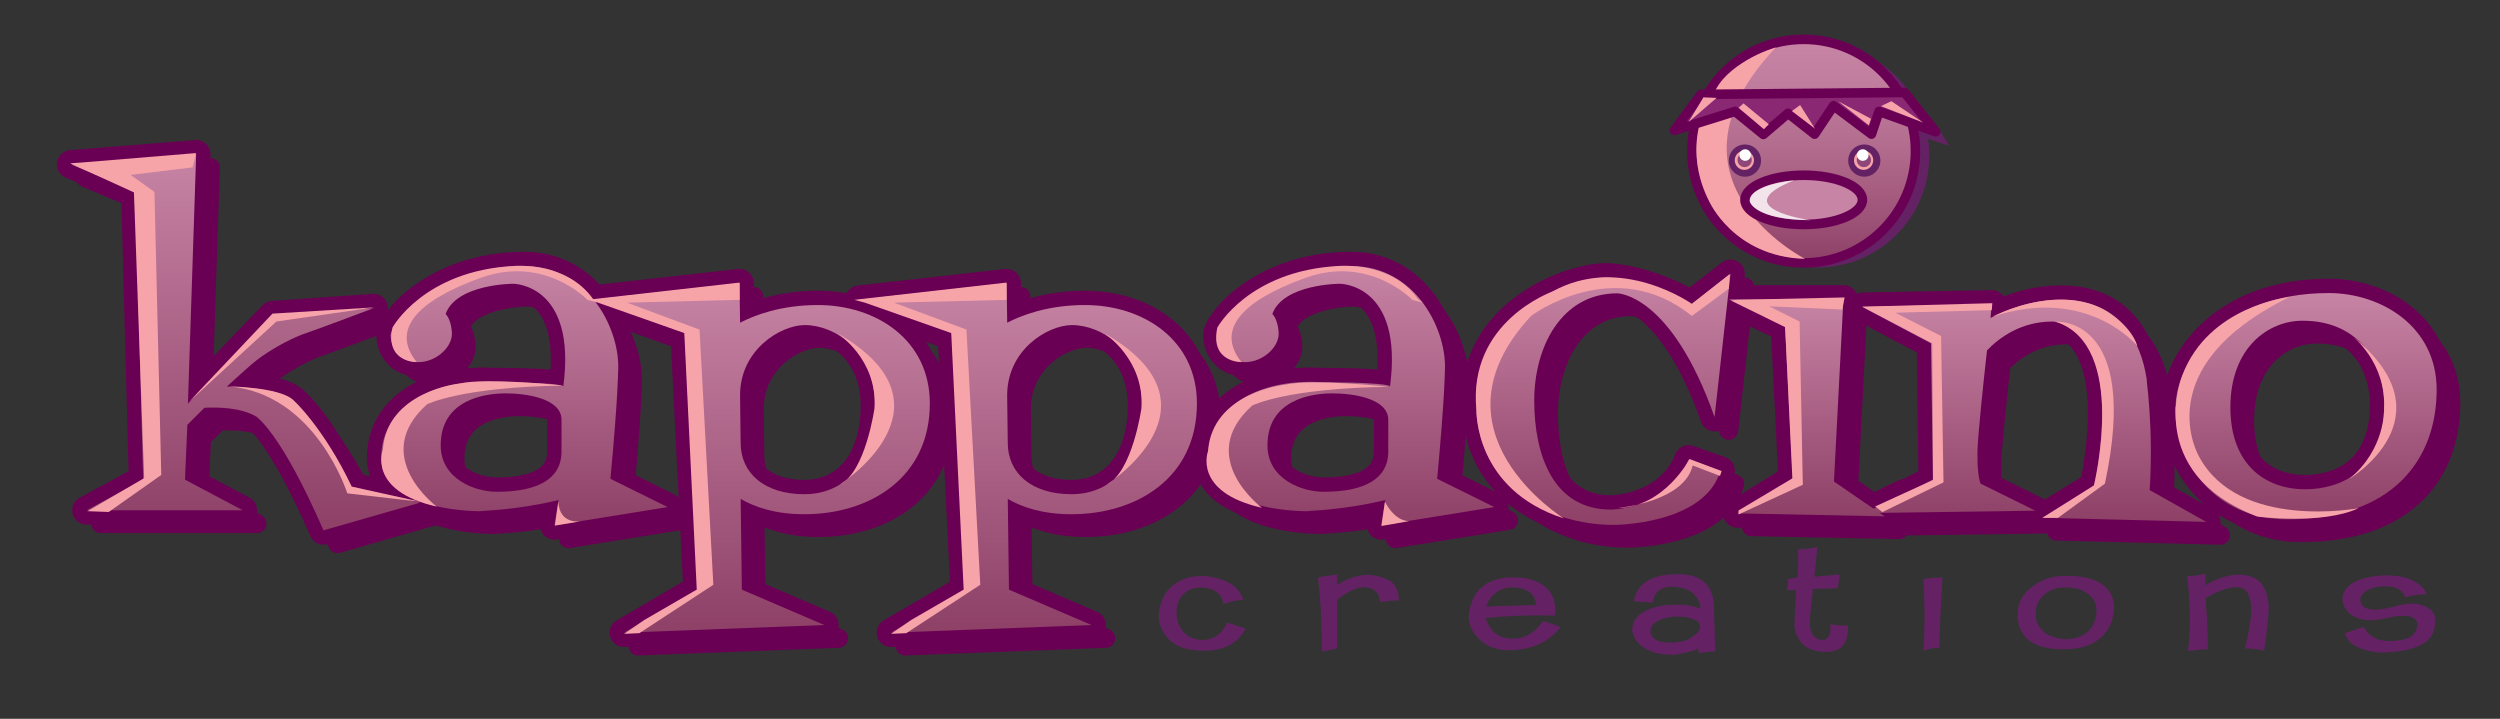 <?xml version="1.0" encoding="utf-8"?>
<!-- Generator: Adobe Illustrator 16.0.0, SVG Export Plug-In . SVG Version: 6.00 Build 0)  -->
<!DOCTYPE svg PUBLIC "-//W3C//DTD SVG 1.1//EN" "http://www.w3.org/Graphics/SVG/1.1/DTD/svg11.dtd">
<svg version="1.1" id="Layer_2_1_" xmlns="http://www.w3.org/2000/svg" xmlns:xlink="http://www.w3.org/1999/xlink" x="0px" y="0px"
	 width="363.149px" height="104.417px" viewBox="0 0 363.149 104.417" enable-background="new 0 0 363.149 104.417"
	 xml:space="preserve">
<rect x="0" y="0" width="363.149" height="104.417" fill="#333333" stroke="none"/>
<g id="Layer_8_1_">
	<circle fill="#642265" cx="264.003" cy="22.616" r="16.237"/>
	<path fill="#822D0D" stroke="#6A0054" stroke-width="2.78" stroke-linecap="round" stroke-linejoin="round" d="M53.146,72.621
		l9.931,2.311l-14.038,4.024c-6.166-14.208-9.76-16.52-9.76-16.52c-2.309-1.37-5.735-1.37-7.533-1.285
		c-0.942,0.942-1.798,1.797-2.482,2.481l-0.34,7.964l8.388,4.449H14.628l8.218-4.449l-1.115-41.859L12.401,25.8l18.149-1.455
		l-1.199,36.208l12.326-12.837l14.638-1.029c-8.388,3.168-10.444,3.852-10.444,3.852c-1.968,0.772-4.622,2.226-6.505,3.68
		c-0.685,0.514-2.398,2.056-4.367,3.854c2.054,0.084,7.191,0.255,9.416,1.797C44.416,59.867,47.926,62.346,53.146,72.621z"/>
	<path fill="#822D0D" stroke="#6A0054" stroke-width="2.78" stroke-linecap="round" stroke-linejoin="round" d="M66.756,47.507
		c0.941,0.941,0.941,2.91,0.941,2.91c0,1.969-2.309,4.109-4.878,4.109c-2.74,0-3.938-1.968-4.025-3.852
		c0-1.968,6.592-10.1,19.43-10.1c9.502,0,14.039,9.502,13.611,15.407c0,0,0,3.512-1.113,15.493l8.303,4.108L82.59,78.235l0.6-3.681
		c-6.335,1.542-11.384,1.542-11.384,1.628c-1.967,0-14.294-0.427-14.381-7.704c0-7.362,7.191-11.557,16.351-11.043
		c0,0,9.415,0,10.1,0.602c1.97-14.894-7.275-14.894-7.275-14.894s-8.301,0-9.843,4.45L66.756,47.507L66.756,47.507L66.756,47.507z
		 M83.619,67.023c0-1.285,0-0.856,0-4.109c0-3.166-5.221-3.854-8.132-3.854c-2.912,0-9.417,0.858-9.417,7.534
		c0,4.965,5.05,6.764,8.133,6.764C84.047,73.358,83.619,68.305,83.619,67.023z"/>
	<path fill="#822D0D" stroke="#6A0054" stroke-width="2.78" stroke-linecap="round" stroke-linejoin="round" d="M137.119,60.528
		c0,10.871-8.818,16.092-18.233,16.092c-4.194,0-7.19-1.024-9.246-2.227l0.171,13.18l11.985,5.14l-29.103,1.113l10.698-6.253
		l-1.882-37.318l-13.441-4.795l21.4-2.396l0.085,5.732c1.968-1.025,5.821-2.566,11.299-2.566
		C129.329,46.233,137.119,51.282,137.119,60.528z M109.64,66.263c0,4.365,3.425,7.446,9.246,7.446
		c6.248,0,10.271-4.965,10.271-12.925c0-7.879-5.82-11.643-10.187-11.643c-3.508,0-9.5,3.597-9.413,10.357L109.64,66.263z"/>
	<path fill="#822D0D" stroke="#6A0054" stroke-width="2.78" stroke-linecap="round" stroke-linejoin="round" d="M175.918,60.528
		c0,10.871-8.818,16.092-18.232,16.092c-4.195,0-7.19-1.024-9.244-2.227l0.17,13.18l11.984,5.14l-29.104,1.113l10.701-6.253
		l-1.883-37.318l-13.439-4.795l21.399-2.396l0.087,5.732c1.968-1.025,5.82-2.566,11.298-2.566
		C168.128,46.233,175.918,51.282,175.918,60.528z M148.441,66.263c0,4.365,3.423,7.446,9.244,7.446
		c6.248,0,10.271-4.965,10.271-12.925c0-7.879-5.82-11.643-10.187-11.643c-3.507,0-9.5,3.597-9.413,10.357L148.441,66.263z"/>
	<path fill="#822D0D" stroke="#6A0054" stroke-width="2.78" stroke-linecap="round" stroke-linejoin="round" d="M186.849,47.507
		c0.942,0.941,0.942,2.91,0.942,2.91c0,1.969-2.311,4.109-4.878,4.109c-2.74,0-3.941-1.968-4.026-3.852
		c0-1.968,6.594-10.1,19.432-10.1c9.503,0,14.038,9.502,13.611,15.407c0,0,0,3.512-1.113,15.493l8.303,4.108l-16.436,2.652
		l0.602-3.681c-6.336,1.542-11.386,1.542-11.386,1.628c-1.968,0-14.293-0.427-14.381-7.704c0-7.362,7.192-11.557,16.353-11.043
		c0,0,9.414,0,10.099,0.602c1.972-14.894-7.275-14.894-7.275-14.894s-8.301,0-9.842,4.45v-0.084L186.849,47.507L186.849,47.507z
		 M203.713,67.023c0-1.285,0-0.856,0-4.109c0-3.166-5.226-3.854-8.135-3.854c-2.91,0-9.414,0.858-9.414,7.534
		c0,4.965,5.05,6.764,8.131,6.764C204.138,73.358,203.713,68.305,203.713,67.023z"/>
	<path fill="#822D0D" stroke="#6A0054" stroke-width="2.78" stroke-linecap="round" stroke-linejoin="round" d="M269.823,45.422
		l-1.368,26.45l7.36,5.048l-21.4-0.428l8.046-4.963l-1.109-22.259l-8.136-3.85h16.607V45.422z"/>
	<path fill="#822D0D" stroke="#6A0054" stroke-width="2.78" stroke-linecap="round" stroke-linejoin="round" d="M298.732,77.133
		l7.532-4.625c4.624-23.88-6.078-23.88-6.078-23.88c-4.537,0-7.705,2.312-9.502,4.194c-0.598,5.225-1.284,12.158-1.368,14.21
		c0,0-0.172,3.509,0.426,5.137l7.964,3.938l-24.74,0.341c4.196-2.227,5.907-2.909,5.907-2.909c0.087,0,1.796-0.684,3.937-1.968
		l-0.257-19.776l-10.014-5.305l18.832-0.343c-0.085,0.772-0.173,1.968-0.173,1.968c1.884-1.026,5.735-2.651,10.187-2.651
		c8.56,0,11.641,5.903,12.495,11.551c-0.085,0,1.029,7.022,0.431,16.094l8.217,4.626L298.732,77.133z"/>
	<path fill="#822D0D" stroke="#6A0054" stroke-width="2.78" stroke-linecap="round" stroke-linejoin="round" d="M318.076,61.009
		c0-5.994,6.339-16.521,22.258-16.521c7.533,0,15.665,4.793,15.665,14.04c0,10.014-6.249,18.83-21.742,18.83
		c-10.445,0-16.265-8.217-16.265-16.349H318.076L318.076,61.009z M336.48,48.513c-4.792,0-10.442,3.768-10.442,12.586
		c0,8.301,5.051,11.896,10.868,11.896c4.965,0,11.47-2.567,11.47-12.242c0-6.59-4.023-12.24-11.811-12.24H336.48z"/>
	<path fill="#822D0D" stroke="#6A0054" stroke-width="2.78" stroke-linecap="round" stroke-linejoin="round" d="M251.11,62.504
		c-6.335-17.976-14.126-17.976-14.126-17.976c-8.13,0-12.068,7.789-12.068,15.58c0,7.876,2.738,15.836,11.127,15.836
		c0,0,8.388,0,11.298-7.276l4.624,1.629c-2.311,7.872-15.492,7.872-15.492,7.872c-9.504,0-20.031-5.477-20.031-18.061
		c-0.085-12.665,13.524-17.89,18.918-17.89c0,0,5.394,0,12.327,3.939l5.734-4.45L251.11,62.504z"/>
	<polygon fill="#642265" points="279.567,20.018 283.131,21.164 281.732,18.869 278.544,17.977 	"/>
	
		<linearGradient id="SVGID_1_" gradientUnits="userSpaceOnUse" x1="-125.999" y1="672.712" x2="-125.999" y2="705.19" gradientTransform="matrix(1 0 0 1 388 -667)">
		<stop  offset="0" style="stop-color:#C784A4"/>
		<stop  offset="0.2" style="stop-color:#C17D9D"/>
		<stop  offset="0.468" style="stop-color:#B36D8E"/>
		<stop  offset="0.773" style="stop-color:#9F5579"/>
		<stop  offset="1" style="stop-color:#8E4067"/>
	</linearGradient>
	
		<circle fill="url(#SVGID_1_)" stroke="#6A0054" stroke-width="1.39" stroke-linecap="round" stroke-linejoin="round" cx="262.002" cy="21.952" r="16.239"/>
	<path fill="none" stroke="#6A0054" stroke-width="4.17" stroke-linecap="round" stroke-linejoin="round" d="M51.093,70.7
		l9.932,2.312l-14.039,4.025c-6.164-14.214-9.758-16.524-9.758-16.524c-2.311-1.368-5.735-1.368-7.532-1.282
		c-0.943,0.941-1.799,1.797-2.483,2.479l-0.342,7.964l8.389,4.447H12.574l8.217-4.447l-1.112-41.857l-9.332-3.938l18.148-1.455
		L27.298,58.63l12.326-12.839l14.638-1.026c-8.389,3.168-10.443,3.852-10.443,3.852c-1.968,0.773-4.622,2.227-6.506,3.679
		c-0.684,0.514-2.397,2.057-4.367,3.854c2.054,0.084,7.19,0.253,9.416,1.797C42.362,57.946,45.872,60.425,51.093,70.7z"/>
	<path fill="none" stroke="#6A0054" stroke-width="4.17" stroke-linecap="round" stroke-linejoin="round" d="M64.702,45.584
		c0.944,0.944,0.944,2.912,0.944,2.912c0,1.969-2.31,4.108-4.88,4.108c-2.739,0-3.937-1.969-4.023-3.852
		c0-1.968,6.592-10.1,19.43-10.1c9.501,0,14.04,9.5,13.61,15.405c0,0,0,3.51-1.112,15.494l8.304,4.107l-16.435,2.652l0.598-3.677
		c-6.333,1.54-11.382,1.54-11.382,1.627c-1.968,0-14.295-0.43-14.383-7.705c0-7.364,7.191-11.555,16.353-11.043
		c0,0,9.413,0,10.101,0.602c1.969-14.895-7.277-14.895-7.277-14.895s-8.301,0-9.843,4.45v-0.086H64.702z M81.566,65.101
		c0-1.284,0-0.856,0-4.11c0-3.163-5.222-3.85-8.133-3.85c-2.911,0-9.415,0.856-9.415,7.534c0,4.965,5.049,6.761,8.132,6.761
		C81.993,71.435,81.566,66.386,81.566,65.101z"/>
	<path fill="none" stroke="#6A0054" stroke-width="4.17" stroke-linecap="round" stroke-linejoin="round" d="M135.066,58.604
		c0,10.874-8.818,16.094-18.233,16.094c-4.196,0-7.19-1.025-9.245-2.227l0.172,13.185l11.983,5.134l-29.103,1.113l10.7-6.247
		L99.46,48.332l-13.443-4.79l21.401-2.399l0.086,5.734c1.968-1.024,5.822-2.567,11.298-2.567
		C127.275,44.311,135.066,49.362,135.066,58.604z M107.586,64.34c0,4.367,3.425,7.448,9.244,7.448
		c6.248,0,10.271-4.967,10.271-12.926c0-7.876-5.821-11.642-10.186-11.642c-3.51,0-9.501,3.595-9.414,10.358L107.586,64.34z"/>
	<path fill="none" stroke="#6A0054" stroke-width="4.17" stroke-linecap="round" stroke-linejoin="round" d="M173.864,58.604
		c0,10.874-8.817,16.094-18.231,16.094c-4.194,0-7.191-1.025-9.244-2.227l0.171,13.185l11.984,5.134l-29.105,1.113l10.703-6.247
		l-1.885-37.324l-13.439-4.79l21.4-2.399l0.085,5.734c1.968-1.024,5.822-2.567,11.3-2.567
		C166.075,44.311,173.864,49.362,173.864,58.604z M146.387,64.34c0,4.367,3.423,7.448,9.244,7.448
		c6.248,0,10.272-4.967,10.272-12.926c0-7.876-5.822-11.642-10.187-11.642c-3.51,0-9.5,3.595-9.416,10.358L146.387,64.34z"/>
	<path fill="none" stroke="#6A0054" stroke-width="4.17" stroke-linecap="round" stroke-linejoin="round" d="M184.793,45.584
		c0.944,0.944,0.944,2.912,0.944,2.912c0,1.969-2.312,4.108-4.879,4.108c-2.74,0-3.937-1.969-4.025-3.852
		c0-1.968,6.592-10.1,19.432-10.1c9.502,0,14.038,9.5,13.61,15.405c0,0,0,3.51-1.113,15.494l8.303,4.107l-16.435,2.652l0.602-3.677
		c-6.335,1.54-11.386,1.54-11.386,1.627c-1.97,0-14.295-0.43-14.383-7.705c0-7.364,7.191-11.555,16.354-11.043
		c0,0,9.414,0,10.099,0.602c1.972-14.895-7.274-14.895-7.274-14.895s-8.303,0-9.847,4.45L184.793,45.584L184.793,45.584z
		 M201.66,65.101c0-1.284,0-0.856,0-4.11c0-3.163-5.224-3.85-8.133-3.85c-2.912,0-9.416,0.856-9.416,7.534
		c0,4.965,5.051,6.761,8.133,6.761C202.084,71.435,201.66,66.386,201.66,65.101z"/>
	<path fill="none" stroke="#6A0054" stroke-width="4.17" stroke-linecap="round" stroke-linejoin="round" d="M249.055,60.583
		c-6.334-17.973-14.123-17.973-14.123-17.973c-8.131,0-12.07,7.788-12.07,15.577c0,7.877,2.74,15.837,11.127,15.837
		c0,0,8.389,0,11.3-7.276l4.622,1.627c-2.308,7.876-15.49,7.876-15.49,7.876c-9.501,0-20.029-5.479-20.029-18.062
		C214.304,45.523,227.915,40.3,233.307,40.3c0,0,5.396,0,12.326,3.938l5.735-4.452L249.055,60.583z"/>
	<path fill="none" stroke="#6A0054" stroke-width="4.17" stroke-linecap="round" stroke-linejoin="round" d="M267.769,43.501
		l-1.368,26.45l7.359,5.051l-21.397-0.427l8.046-4.965l-1.111-22.257l-8.134-3.852H267.769L267.769,43.501z"/>
	<path fill="none" stroke="#6A0054" stroke-width="4.17" stroke-linecap="round" stroke-linejoin="round" d="M296.678,75.211
		l7.534-4.62c4.622-23.884-6.078-23.884-6.078-23.884c-4.537,0-7.705,2.312-9.502,4.192c-0.598,5.225-1.284,12.158-1.37,14.213
		c0,0-0.171,3.507,0.429,5.136l7.964,3.936l-24.741,0.343c4.194-2.227,5.909-2.91,5.909-2.91c0.084,0,1.796-0.685,3.936-1.969
		l-0.257-19.774l-10.014-5.307l18.832-0.342c-0.088,0.772-0.176,1.969-0.176,1.969c1.885-1.027,5.738-2.652,10.189-2.652
		c8.56,0,11.641,5.904,12.495,11.555c-0.086,0,1.029,7.019,0.43,16.094l8.217,4.622L296.678,75.211z"/>
	<path fill="none" stroke="#6A0054" stroke-width="4.17" stroke-linecap="round" stroke-linejoin="round" d="M316.024,59.09
		c0-5.994,6.337-16.52,22.256-16.52c7.534,0,15.667,4.792,15.667,14.039c0,10.016-6.249,18.832-21.741,18.832
		c-10.445,0-16.266-8.217-16.266-16.349h0.084V59.09z M334.426,46.59c-4.79,0-10.441,3.767-10.441,12.584
		c0,8.303,5.05,11.899,10.869,11.899c4.965,0,11.47-2.569,11.47-12.24c0-6.592-4.022-12.243-11.812-12.243H334.426L334.426,46.59z"
		/>
	<path fill="#642265" d="M171.969,86.215c0.665-0.555,1.44-0.886,2.547-0.886c1.882,0.108,2.988,0.886,3.211,2.435
		c0.776-0.331,1.772-0.551,2.88-0.666c-0.666-1.992-2.546-3.098-5.648-3.431c-1.771,0-2.991,0.222-4.207,1.107
		c-0.89,0.555-1.44,1.331-1.883,2.215c-0.886,2.104-0.667,3.876,0.443,5.315c1.107,1.551,2.99,2.215,5.646,2.215
		c2.88,0,4.874-1.104,5.981-3.213c-0.776-0.218-1.661-0.553-2.657-0.886c-0.666,1.553-1.884,2.437-3.437,2.548
		c-1.217,0-2.103-0.333-2.879-1.109c-0.885-0.996-1.216-2.215-0.996-3.654C171.083,87.433,171.415,86.771,171.969,86.215z"/>
	<path fill="#642265" d="M200.429,87.433c1-0.111,1.994-0.22,2.772-0.22c0-1.553-0.667-2.768-2.107-3.213
		c-2.216-0.89-4.541-0.553-6.864,0.998v-1.551c-1.107,0.22-1.993,0.22-2.77,0.442c0.443,3.874,0.555,7.419,0.555,10.742
		c0.884-0.112,1.658-0.333,2.215-0.443v-7.091c1.883-1.438,3.432-2.1,4.761-1.655C199.876,85.661,200.429,86.328,200.429,87.433z"/>
	<path fill="#642265" d="M215.937,84.775c-0.998,0.666-1.661,1.44-1.994,2.323c-0.888,1.997-0.776,3.768,0.443,5.207
		c1.327,1.662,3.207,2.327,5.756,2.105c2.767-0.22,4.983-1.329,6.536-3.319c-0.776-0.337-1.553-0.555-2.547-0.89
		c-1.107,1.658-2.55,2.55-4.211,2.55c-1.216,0.106-2.327-0.339-2.991-0.997c-0.55-0.665-0.994-1.331-1.104-1.998
		c3.321-0.331,6.643-0.442,10.077-0.331c0.11-1.661-0.222-3.098-1.327-4.096c-0.998-0.886-2.551-1.44-4.321-1.44
		C218.595,83.775,217.156,84.112,215.937,84.775z M219.591,85.33c2.327,0,3.435,0.998,3.542,2.547l-7.196,0.222
		c0.111-0.665,0.549-1.327,1.104-1.771C217.708,85.661,218.595,85.33,219.591,85.33z"/>
	<path fill="#642265" d="M240.078,87.543c0.22-1.553,1.108-2.325,2.88-2.325c2.439,0.111,3.763,1.109,4.098,3.211
		c-1.105-0.443-2.547-0.665-4.209-0.553c-1.44,0-2.656,0.333-3.656,0.776c-1.547,0.774-2.104,1.66-2.104,2.991
		c0.222,1.105,0.776,1.881,1.882,2.545c1.109,0.666,2.549,0.998,4.431,0.888c1.329-0.22,2.438-0.444,3.323-0.888v0.666
		c0.888-0.111,1.664-0.223,2.437-0.223l-0.218-6.864c-0.222-3.213-2.327-4.653-6.311-4.318c-3.104,0.22-4.878,1.553-5.318,3.874
		C238.417,87.433,239.305,87.433,240.078,87.543z M245.06,89.647c1.111,0.335,1.771,0.555,1.884,1.107
		c0.111,0.555-0.224,1.22-0.994,1.658c-0.668,0.557-1.441,0.776-2.553,0.893c-2.211,0.22-3.431-0.336-3.65-1.441
		c-0.111-1.109,0.885-1.882,2.769-2.217C243.292,89.537,244.175,89.537,245.06,89.647z"/>
	<path fill="#642265" d="M261.12,83.889l-1.437,0.223c0.107,0.663,0,1.218-0.112,1.657l1.327-0.108l-0.22,4.541
		c-0.109,1.105,0.22,2.104,0.776,2.878c0.555,0.776,1.329,1.22,2.214,1.44c3.323,0.665,4.874-0.553,4.762-3.656
		c-0.884,0-1.771,0-2.547-0.218c0.112,1.659-0.333,2.323-1.215,2.323c-1.111-0.111-1.772-0.995-1.772-2.323
		c0-1.219,0.22-2.993,0.441-5.095l3.656-0.111c0-0.665,0.221-1.328,0.221-1.996l-3.657,0.333l0.446-4.315
		c-1.107,0.22-1.994,0.332-2.88,0.332C261.233,80.788,261.233,82.228,261.12,83.889z"/>
	<path fill="#642265" d="M282.164,83.889c-1.107,0-1.994,0.111-2.771,0.223c0.222,3.763,0.222,7.197,0,10.408
		c1.002-0.333,1.663-0.442,2.329-0.442C281.718,91.309,281.944,87.986,282.164,83.889z"/>
	<path fill="#642265" d="M299.437,83.667c-1.884,0.107-3.435,0.776-4.76,1.993c-1.442,1.331-1.884,2.992-1.442,4.985
		c0.666,2.543,2.881,3.765,6.869,3.653c1.769,0,3.431-0.439,4.762-1.438c1.439-1.109,2.102-2.66,2.214-4.433
		c0-1.658-0.556-2.769-1.885-3.654C303.756,83.889,301.875,83.555,299.437,83.667z M299.882,85.33c1.442,0,2.437,0.224,3.325,0.886
		c0.884,0.556,1.437,1.551,1.325,2.771c-0.218,2.434-1.769,3.764-4.427,3.876c-0.998,0-1.886-0.333-2.658-0.665
		c-0.891-0.553-1.443-1.331-1.663-2.107c-0.22-1.327,0-2.437,0.774-3.32C297.448,85.771,298.551,85.33,299.882,85.33z"/>
	<path fill="#642265" d="M329.562,87.986c-0.222-2.215-0.887-3.652-2.545-4.209c-1.886-0.662-4.211-0.22-6.646,1.224v-1.663
		c-0.889,0.22-1.771,0.33-2.659,0.33c0.443,3.876,0.555,7.533,0.112,10.856c0.884,0,1.771-0.222,2.878-0.222
		c0-0.886,0-3.437-0.333-7.418c0.775-0.445,1.66-0.889,2.548-1.22c0.994-0.331,1.884-0.443,2.436-0.331
		c1.107,0.222,1.662,1.329,1.662,3.323c0,1.329-0.331,3.1-0.89,5.536c0.998,0,1.993,0.109,2.77,0.333
		C329.34,91.309,329.562,89.094,329.562,87.986z"/>
	<path fill="#642265" d="M342.854,87.098c0-0.438,0.22-0.771,0.776-1.216c0.549-0.329,1.105-0.553,1.882-0.664
		c1.99-0.22,3.431,0.22,3.874,1.551c1.105-0.334,2.102-0.441,3.098-0.441c-0.22-0.89-1.107-1.553-2.212-2.107
		c-1.331-0.553-2.987-0.776-5.095-0.553c-1.884,0.222-3.437,0.776-4.208,1.662c-0.666,0.776-0.888,1.549-0.553,2.545
		c0.441,0.888,0.996,1.551,1.996,1.882c1.105,0.443,2.545,0.443,4.317,0c2.987-0.662,4.427-0.218,4.427,0.998
		c-0.11,1.444-1.214,2.215-3.317,2.327c-2.22,0.22-3.769-0.557-4.433-1.994c-0.994,0.22-1.994,0.665-2.771,0.887
		c0.335,1.215,1.331,1.993,2.992,2.437c1.329,0.443,2.766,0.443,4.542,0.22c3.543-0.443,5.427-1.661,5.534-3.984
		c0.224-1.221-0.329-2.108-1.437-2.55c-1.002-0.553-2.551-0.553-4.427,0C344.512,88.984,342.854,88.541,342.854,87.098z"/>
	
		<linearGradient id="SVGID_2_" gradientUnits="userSpaceOnUse" x1="-352.314" y1="689.422" x2="-352.314" y2="744.037" gradientTransform="matrix(1 0 0 1 388 -667)">
		<stop  offset="0" style="stop-color:#C784A4"/>
		<stop  offset="1" style="stop-color:#8E4067"/>
	</linearGradient>
	<path fill="url(#SVGID_2_)" d="M51.093,70.7l9.932,2.312l-14.039,4.025c-6.164-14.214-9.758-16.524-9.758-16.524
		c-2.311-1.368-5.735-1.368-7.532-1.282c-0.943,0.941-1.799,1.797-2.483,2.479l-0.342,7.964l8.389,4.447H12.574l8.217-4.447
		l-1.112-41.857l-9.332-3.938l18.148-1.455L27.298,58.63l12.326-12.839l14.638-1.026c-8.389,3.168-10.443,3.852-10.443,3.852
		c-1.968,0.773-4.622,2.227-6.506,3.679c-0.684,0.514-2.397,2.057-4.367,3.854c2.054,0.084,7.19,0.253,9.416,1.797
		C42.362,57.946,45.872,60.425,51.093,70.7z"/>
	
		<linearGradient id="SVGID_3_" gradientUnits="userSpaceOnUse" x1="-311.827" y1="705.652" x2="-311.827" y2="743.312" gradientTransform="matrix(1 0 0 1 388 -667)">
		<stop  offset="0" style="stop-color:#C784A4"/>
		<stop  offset="1" style="stop-color:#8E4067"/>
	</linearGradient>
	<path fill="url(#SVGID_3_)" d="M64.702,45.584c0.944,0.944,0.944,2.912,0.944,2.912c0,1.969-2.31,4.108-4.88,4.108
		c-2.739,0-3.937-1.969-4.023-3.852c0-1.968,6.592-10.1,19.43-10.1c9.501,0,14.04,9.5,13.61,15.405c0,0,0,3.51-1.112,15.494
		l8.304,4.107l-16.435,2.652l0.598-3.677c-6.333,1.54-11.382,1.54-11.382,1.627c-1.968,0-14.295-0.43-14.383-7.705
		c0-7.364,7.191-11.555,16.353-11.043c0,0,9.413,0,10.101,0.602c1.969-14.895-7.277-14.895-7.277-14.895s-8.301,0-9.843,4.45v-0.086
		H64.702z M81.566,65.101c0-1.284,0-0.856,0-4.11c0-3.163-5.222-3.85-8.133-3.85c-2.911,0-9.415,0.856-9.415,7.534
		c0,4.965,5.049,6.761,8.132,6.761C81.993,71.435,81.566,66.386,81.566,65.101z"/>
	
		<linearGradient id="SVGID_4_" gradientUnits="userSpaceOnUse" x1="-277.459" y1="708.142" x2="-277.459" y2="758.903" gradientTransform="matrix(1 0 0 1 388 -667)">
		<stop  offset="0" style="stop-color:#C784A4"/>
		<stop  offset="1" style="stop-color:#8E4067"/>
	</linearGradient>
	<path fill="url(#SVGID_4_)" d="M135.066,58.604c0,10.874-8.818,16.094-18.233,16.094c-4.196,0-7.19-1.025-9.245-2.227l0.172,13.185
		l11.983,5.134l-29.103,1.113l10.7-6.247L99.46,48.332l-13.443-4.79l21.401-2.399l0.086,5.734c1.968-1.024,5.822-2.567,11.298-2.567
		C127.275,44.311,135.066,49.362,135.066,58.604z M107.586,64.34c0,4.367,3.425,7.448,9.244,7.448
		c6.248,0,10.271-4.967,10.271-12.926c0-7.876-5.821-11.642-10.186-11.642c-3.51,0-9.501,3.595-9.414,10.358L107.586,64.34z"/>
	
		<linearGradient id="SVGID_5_" gradientUnits="userSpaceOnUse" x1="-238.659" y1="708.142" x2="-238.659" y2="758.903" gradientTransform="matrix(1 0 0 1 388 -667)">
		<stop  offset="0" style="stop-color:#C784A4"/>
		<stop  offset="1" style="stop-color:#8E4067"/>
	</linearGradient>
	<path fill="url(#SVGID_5_)" d="M173.864,58.604c0,10.874-8.817,16.094-18.231,16.094c-4.194,0-7.191-1.025-9.244-2.227
		l0.171,13.185l11.984,5.134l-29.105,1.113l10.703-6.247l-1.885-37.324l-13.439-4.79l21.4-2.399l0.085,5.734
		c1.968-1.024,5.822-2.567,11.3-2.567C166.075,44.311,173.864,49.362,173.864,58.604z M146.387,64.34
		c0,4.367,3.423,7.448,9.244,7.448c6.248,0,10.272-4.967,10.272-12.926c0-7.876-5.822-11.642-10.187-11.642
		c-3.51,0-9.5,3.595-9.416,10.358L146.387,64.34z"/>
	
		<linearGradient id="SVGID_6_" gradientUnits="userSpaceOnUse" x1="-191.736" y1="705.652" x2="-191.736" y2="743.312" gradientTransform="matrix(1 0 0 1 388 -667)">
		<stop  offset="0" style="stop-color:#C784A4"/>
		<stop  offset="1" style="stop-color:#8E4067"/>
	</linearGradient>
	<path fill="url(#SVGID_6_)" d="M184.793,45.584c0.944,0.944,0.944,2.912,0.944,2.912c0,1.969-2.312,4.108-4.879,4.108
		c-2.74,0-3.937-1.969-4.025-3.852c0-1.968,6.592-10.1,19.432-10.1c9.502,0,14.038,9.5,13.61,15.405c0,0,0,3.51-1.113,15.494
		l8.303,4.107l-16.435,2.652l0.602-3.677c-6.335,1.54-11.386,1.54-11.386,1.627c-1.97,0-14.295-0.43-14.383-7.705
		c0-7.364,7.191-11.555,16.354-11.043c0,0,9.414,0,10.099,0.602c1.972-14.895-7.274-14.895-7.274-14.895s-8.303,0-9.847,4.45
		L184.793,45.584L184.793,45.584z M201.66,65.101c0-1.284,0-0.856,0-4.11c0-3.163-5.224-3.85-8.133-3.85
		c-2.912,0-9.416,0.856-9.416,7.534c0,4.965,5.051,6.761,8.133,6.761C202.084,71.435,201.66,66.386,201.66,65.101z"/>
	
		<linearGradient id="SVGID_7_" gradientUnits="userSpaceOnUse" x1="-125.539" y1="710.5" x2="-125.539" y2="742.001" gradientTransform="matrix(1 0 0 1 388 -667)">
		<stop  offset="0" style="stop-color:#C784A4"/>
		<stop  offset="1" style="stop-color:#8E4067"/>
	</linearGradient>
	<path fill="url(#SVGID_7_)" d="M267.769,43.501l-1.368,26.45l7.359,5.051l-21.397-0.427l8.046-4.965l-1.111-22.257l-8.134-3.852
		H267.769L267.769,43.501z"/>
	
		<linearGradient id="SVGID_8_" gradientUnits="userSpaceOnUse" x1="-92.519" y1="710.542" x2="-92.519" y2="742.813" gradientTransform="matrix(1 0 0 1 388 -667)">
		<stop  offset="0" style="stop-color:#C784A4"/>
		<stop  offset="1" style="stop-color:#8E4067"/>
	</linearGradient>
	<path fill="url(#SVGID_8_)" d="M296.678,75.211l7.534-4.62c4.622-23.884-6.078-23.884-6.078-23.884
		c-4.537,0-7.705,2.312-9.502,4.192c-0.598,5.225-1.284,12.158-1.37,14.213c0,0-0.171,3.507,0.429,5.136l7.964,3.936l-24.741,0.343
		c4.194-2.227,5.909-2.91,5.909-2.91c0.084,0,1.796-0.685,3.936-1.969l-0.257-19.774l-10.014-5.307l18.832-0.342
		c-0.088,0.772-0.176,1.969-0.176,1.969c1.885-1.027,5.738-2.652,10.189-2.652c8.56,0,11.641,5.904,12.495,11.555
		c-0.086,0,1.029,7.019,0.43,16.094l8.217,4.622L296.678,75.211z"/>
	
		<linearGradient id="SVGID_9_" gradientUnits="userSpaceOnUse" x1="-53.057" y1="709.57" x2="-53.057" y2="742.441" gradientTransform="matrix(1 0 0 1 388 -667)">
		<stop  offset="0" style="stop-color:#C784A4"/>
		<stop  offset="1" style="stop-color:#8E4067"/>
	</linearGradient>
	<path fill="url(#SVGID_9_)" d="M316.024,59.09c0-5.994,6.337-16.52,22.256-16.52c7.534,0,15.667,4.792,15.667,14.039
		c0,10.016-6.249,18.832-21.741,18.832c-10.445,0-16.266-8.217-16.266-16.349h0.084V59.09z M334.426,46.59
		c-4.79,0-10.441,3.767-10.441,12.584c0,8.303,5.05,11.899,10.869,11.899c4.965,0,11.47-2.569,11.47-12.24
		c0-6.592-4.022-12.243-11.812-12.243H334.426L334.426,46.59z"/>
	
		<linearGradient id="SVGID_10_" gradientUnits="userSpaceOnUse" x1="-155.121" y1="706.787" x2="-155.121" y2="743.25" gradientTransform="matrix(1 0 0 1 388 -667)">
		<stop  offset="0" style="stop-color:#C784A4"/>
		<stop  offset="1" style="stop-color:#8E4067"/>
	</linearGradient>
	<path fill="url(#SVGID_10_)" d="M249.055,60.583c-6.334-17.973-14.123-17.973-14.123-17.973c-8.131,0-12.07,7.788-12.07,15.577
		c0,7.877,2.74,15.837,11.127,15.837c0,0,8.389,0,11.3-7.276l4.622,1.627c-2.308,7.876-15.49,7.876-15.49,7.876
		c-9.501,0-20.029-5.479-20.029-18.062C214.304,45.523,227.915,40.3,233.307,40.3c0,0,5.396,0,12.326,3.938l5.735-4.452
		L249.055,60.583z"/>
	<polyline opacity="0.99" fill="#F7A5AA" enable-background="new    " points="10.192,23.717 11.907,23.603 28.476,22.233 
		27.98,24.312 18.966,25.403 22.434,27.879 23.424,68.989 15.794,74.369 12.706,74.255 20.938,69.454 19.455,27.948 	"/>
	<polygon opacity="0.99" fill="#F7A5AA" enable-background="new    " points="27.457,58.363 39.577,45.556 54.442,44.641 
		40.149,46.701 	"/>
	<path opacity="0.99" fill="#F7A5AA" enable-background="new    " d="M33.19,56.121c0,0,7.208,0.098,9.317,1.91
		c0,0,4.558,4.122,8.579,12.653l10.002,2.206L50.45,71.664C50.452,71.664,45.889,57.151,33.19,56.121z"/>
	<path opacity="0.99" fill="#F7A5AA" enable-background="new    " d="M60.529,52.597c0,0-4.621,0.101-3.514-5.022
		c0,0,4.519-8.237,17.576-8.94c0,0,7.736-0.703,11.554,4.822l21.293-2.41v2.51L91.067,43.96l10.546,3.916l2.007,37.067
		l-10.746,7.031l-2.21,0.101l2.913-2.009l7.633-4.42l-1.808-37.267l-12.555-4.42l-1.507-0.402c0,0-6.229-6.528-15.47-3.215
		C60.629,43.658,56.712,47.876,60.529,52.597z"/>
	<path opacity="0.99" fill="#F7A5AA" enable-background="new    " d="M81.825,56.013c0,0-11.05-1.206-15.068-0.302
		c0,0-10.548,1.104-11.151,9.644c0,0-2.309,5.925,7.838,8.235c0,0-9.845-7.331-1.408-14.867
		C62.036,58.723,66.958,56.212,81.825,56.013z"/>
	<path opacity="0.99" fill="#F7A5AA" enable-background="new    " d="M81.105,72.831l-0.502,3.517l3.816-0.635
		C84.42,75.714,81.241,76.323,81.105,72.831z"/>
	<path opacity="0.99" fill="#F7A5AA" enable-background="new    " d="M206.663,43.959l-1.508-0.402c0,0-6.226-6.528-15.469-3.215
		c-9.241,3.315-13.158,7.534-9.341,12.255c0,0-4.621,0.101-3.515-5.022c0,0,4.518-8.237,17.579-8.94c0,0,7.731-0.703,11.55,4.822"/>
	<path opacity="0.99" fill="#F7A5AA" enable-background="new    " d="M210.765,43.959"/>
	<path opacity="0.99" fill="#F7A5AA" enable-background="new    " d="M201.701,56.186c0,0-11.048-1.204-15.067-0.302
		c0,0-10.55,1.104-11.153,9.644c0,0-2.309,5.926,7.835,8.239c0,0-9.843-7.331-1.406-14.867
		C181.91,58.899,186.834,56.387,201.701,56.186z"/>
	<path opacity="0.99" fill="#F7A5AA" enable-background="new    " d="M201.172,72.885l-0.503,3.518l4.064-0.709
		C204.734,75.698,202.779,75.926,201.172,72.885z"/>
	<path opacity="0.99" fill="#F7A5AA" enable-background="new    " d="M121.602,48.379c0,0,5.926,3.815,5.422,10.947
		c0,0-1.303,9.241-5.021,11.051C122.003,70.377,139.984,58.924,121.602,48.379z"/>
	<polyline opacity="0.99" fill="#F7A5AA" enable-background="new    " points="124.915,43.457 146.211,41.046 146.211,43.557 
		129.835,43.959 140.384,47.876 142.395,84.941 131.645,91.972 129.435,92.073 132.347,90.064 139.983,85.644 138.175,48.379 
		125.618,43.959 124.111,43.557 	"/>
	<path opacity="0.99" fill="#F7A5AA" enable-background="new    " d="M160.374,48.379c0,0,5.928,3.815,5.425,10.947
		c0,0-1.306,9.241-5.022,11.051C160.776,70.377,178.755,58.924,160.374,48.379z"/>
	<path opacity="0.99" fill="#F7A5AA" enable-background="new    " d="M251.248,39.818l-5.486,4.319c0,0-10.395-7.354-20.319-1.75
		c0,0-12.262,4.321-10.978,17.168c0,0-0.351,11.559,12.729,15.764c0,0-20.437-12.61-4.79-29.428c0,0,12.03-9.11,23.359,0
		l5.369-3.969L251.248,39.818z"/>
	<path opacity="0.99" fill="#F7A5AA" enable-background="new    " d="M250.081,68.43l-4.669-1.752c0,0-3.621,7.009-10.511,7.126
		c0,0,9.691-0.819,10.978-6.189l3.97,1.517L250.081,68.43z"/>
	<polygon opacity="0.99" fill="#F7A5AA" enable-background="new    " points="251.48,43.674 259.307,47.526 260.359,69.484 
		252.534,74.153 252.534,74.735 261.875,70.417 261.409,46.708 256.97,44.491 267.598,44.959 267.948,43.207 252.182,43.557 	"/>
	<polygon opacity="0.99" fill="#F7A5AA" enable-background="new    " points="289.405,44.041 270.525,44.547 280.676,49.864 
		280.795,69.716 272.386,73.57 273.436,74.385 282.312,70.066 281.962,48.813 275.305,45.426 289.322,45.054 	"/>
	<path opacity="0.99" fill="#F7A5AA" enable-background="new    " d="M296.658,75.23l7.501-4.721c0,0,5.058-20.399-5.562-23.771
		c0,0,12.389-1.013,7.163,23.516l-6.828,4.973h-2.273V75.23z"/>
	<path opacity="0.99" fill="#F7A5AA" enable-background="new    " d="M289.493,45.981c0,0,8.934-4.722,15.932-1.097
		c0,0,4.047,2.108,5.056,5.395C310.48,50.279,303.317,41.43,289.493,45.981z"/>
	<path opacity="0.99" fill="#F7A5AA" enable-background="new    " d="M332.567,43.151c0,0-11.777,1.229-15.576,11.406
		c0,0-5.766,14.104,10.916,20.485c0,0,9.442,1.227,14.718-1.227c0,0-17.415,3.312-23.181-7.484
		C319.444,66.333,311.716,53.333,332.567,43.151z"/>
	<path opacity="0.99" fill="#F7A5AA" enable-background="new    " d="M341.645,48.792c0,0,5.028,3.803,4.664,10.674
		c0,0,0.195,5.799-5.069,10.116C341.24,69.583,356.366,60.57,341.645,48.792z"/>
	<path opacity="0.99" fill="#F7A5AA" enable-background="new    " d="M257.974,6.879c0,0-6.464,1.917-8.701,6.066
		c0,0-5.665,6.785-1.037,16.203c0,0,3.513,8.142,13.968,8.46C262.206,37.608,239.697,26.115,257.974,6.879z"/>
	<ellipse fill="#C784A4" stroke="#6A0054" stroke-width="1.39" cx="262.002" cy="29.031" rx="8.531" ry="3.577"/>
	<circle fill="#642265" cx="253.472" cy="23.328" r="2.341"/>
	<circle fill="#642265" cx="270.807" cy="23.327" r="2.339"/>
	<polygon fill="#8A2873" stroke="#6A0054" stroke-width="1.39" stroke-linecap="round" stroke-linejoin="round" points="
		247.078,13.708 243.226,18.937 252.032,16.186 256.147,19.526 259.739,16.46 263.59,19.487 266.343,15.361 271.846,19.487 
		272.949,16.186 281.177,19.138 276.663,13.432 	"/>
	<polygon opacity="0.99" fill="#F7A5AA" enable-background="new    " points="245.283,17.733 247.439,14.141 249.354,14.219 	"/>
	<polygon opacity="0.99" fill="#F7A5AA" enable-background="new    " points="252.547,15.657 256.218,18.768 256.937,18.053 
		253.264,15.018 	"/>
	<polygon opacity="0.99" fill="#F7A5AA" enable-background="new    " points="260.29,16.136 263.64,18.69 261.485,15.257 	"/>
	<polygon opacity="0.99" fill="#F7A5AA" enable-background="new    " points="266.994,14.699 271.463,18.21 271.782,17.254 	"/>
	<polygon opacity="0.99" fill="#F7A5AA" enable-background="new    " points="273.218,15.417 279.366,17.811 274.736,14.699 	"/>
	<circle opacity="0.99" fill="#F7A5AA" enable-background="new    " cx="253.385" cy="23.28" r="1.397"/>
	<circle opacity="0.99" fill="#F7A5AA" enable-background="new    " cx="270.706" cy="23.279" r="1.398"/>
	<circle opacity="0.71" fill="#642265" enable-background="new    " cx="253.424" cy="23.241" r="1.037"/>
	<circle opacity="0.71" fill="#642265" enable-background="new    " cx="270.745" cy="23.241" r="1.037"/>
	<circle fill="#FFFFFF" cx="253.506" cy="22.522" r="0.838"/>
	<circle fill="#FFFFFF" cx="270.584" cy="22.521" r="0.84"/>
	<path opacity="0.78" fill="#FFFFFF" enable-background="new    " d="M260.585,26.198c0,0-6.571,0.62-6.415,3.101
		c0,0,0.672,2.64,8.794,2.692C262.964,31.991,250.549,30.233,260.585,26.198z"/>
</g>
</svg>

